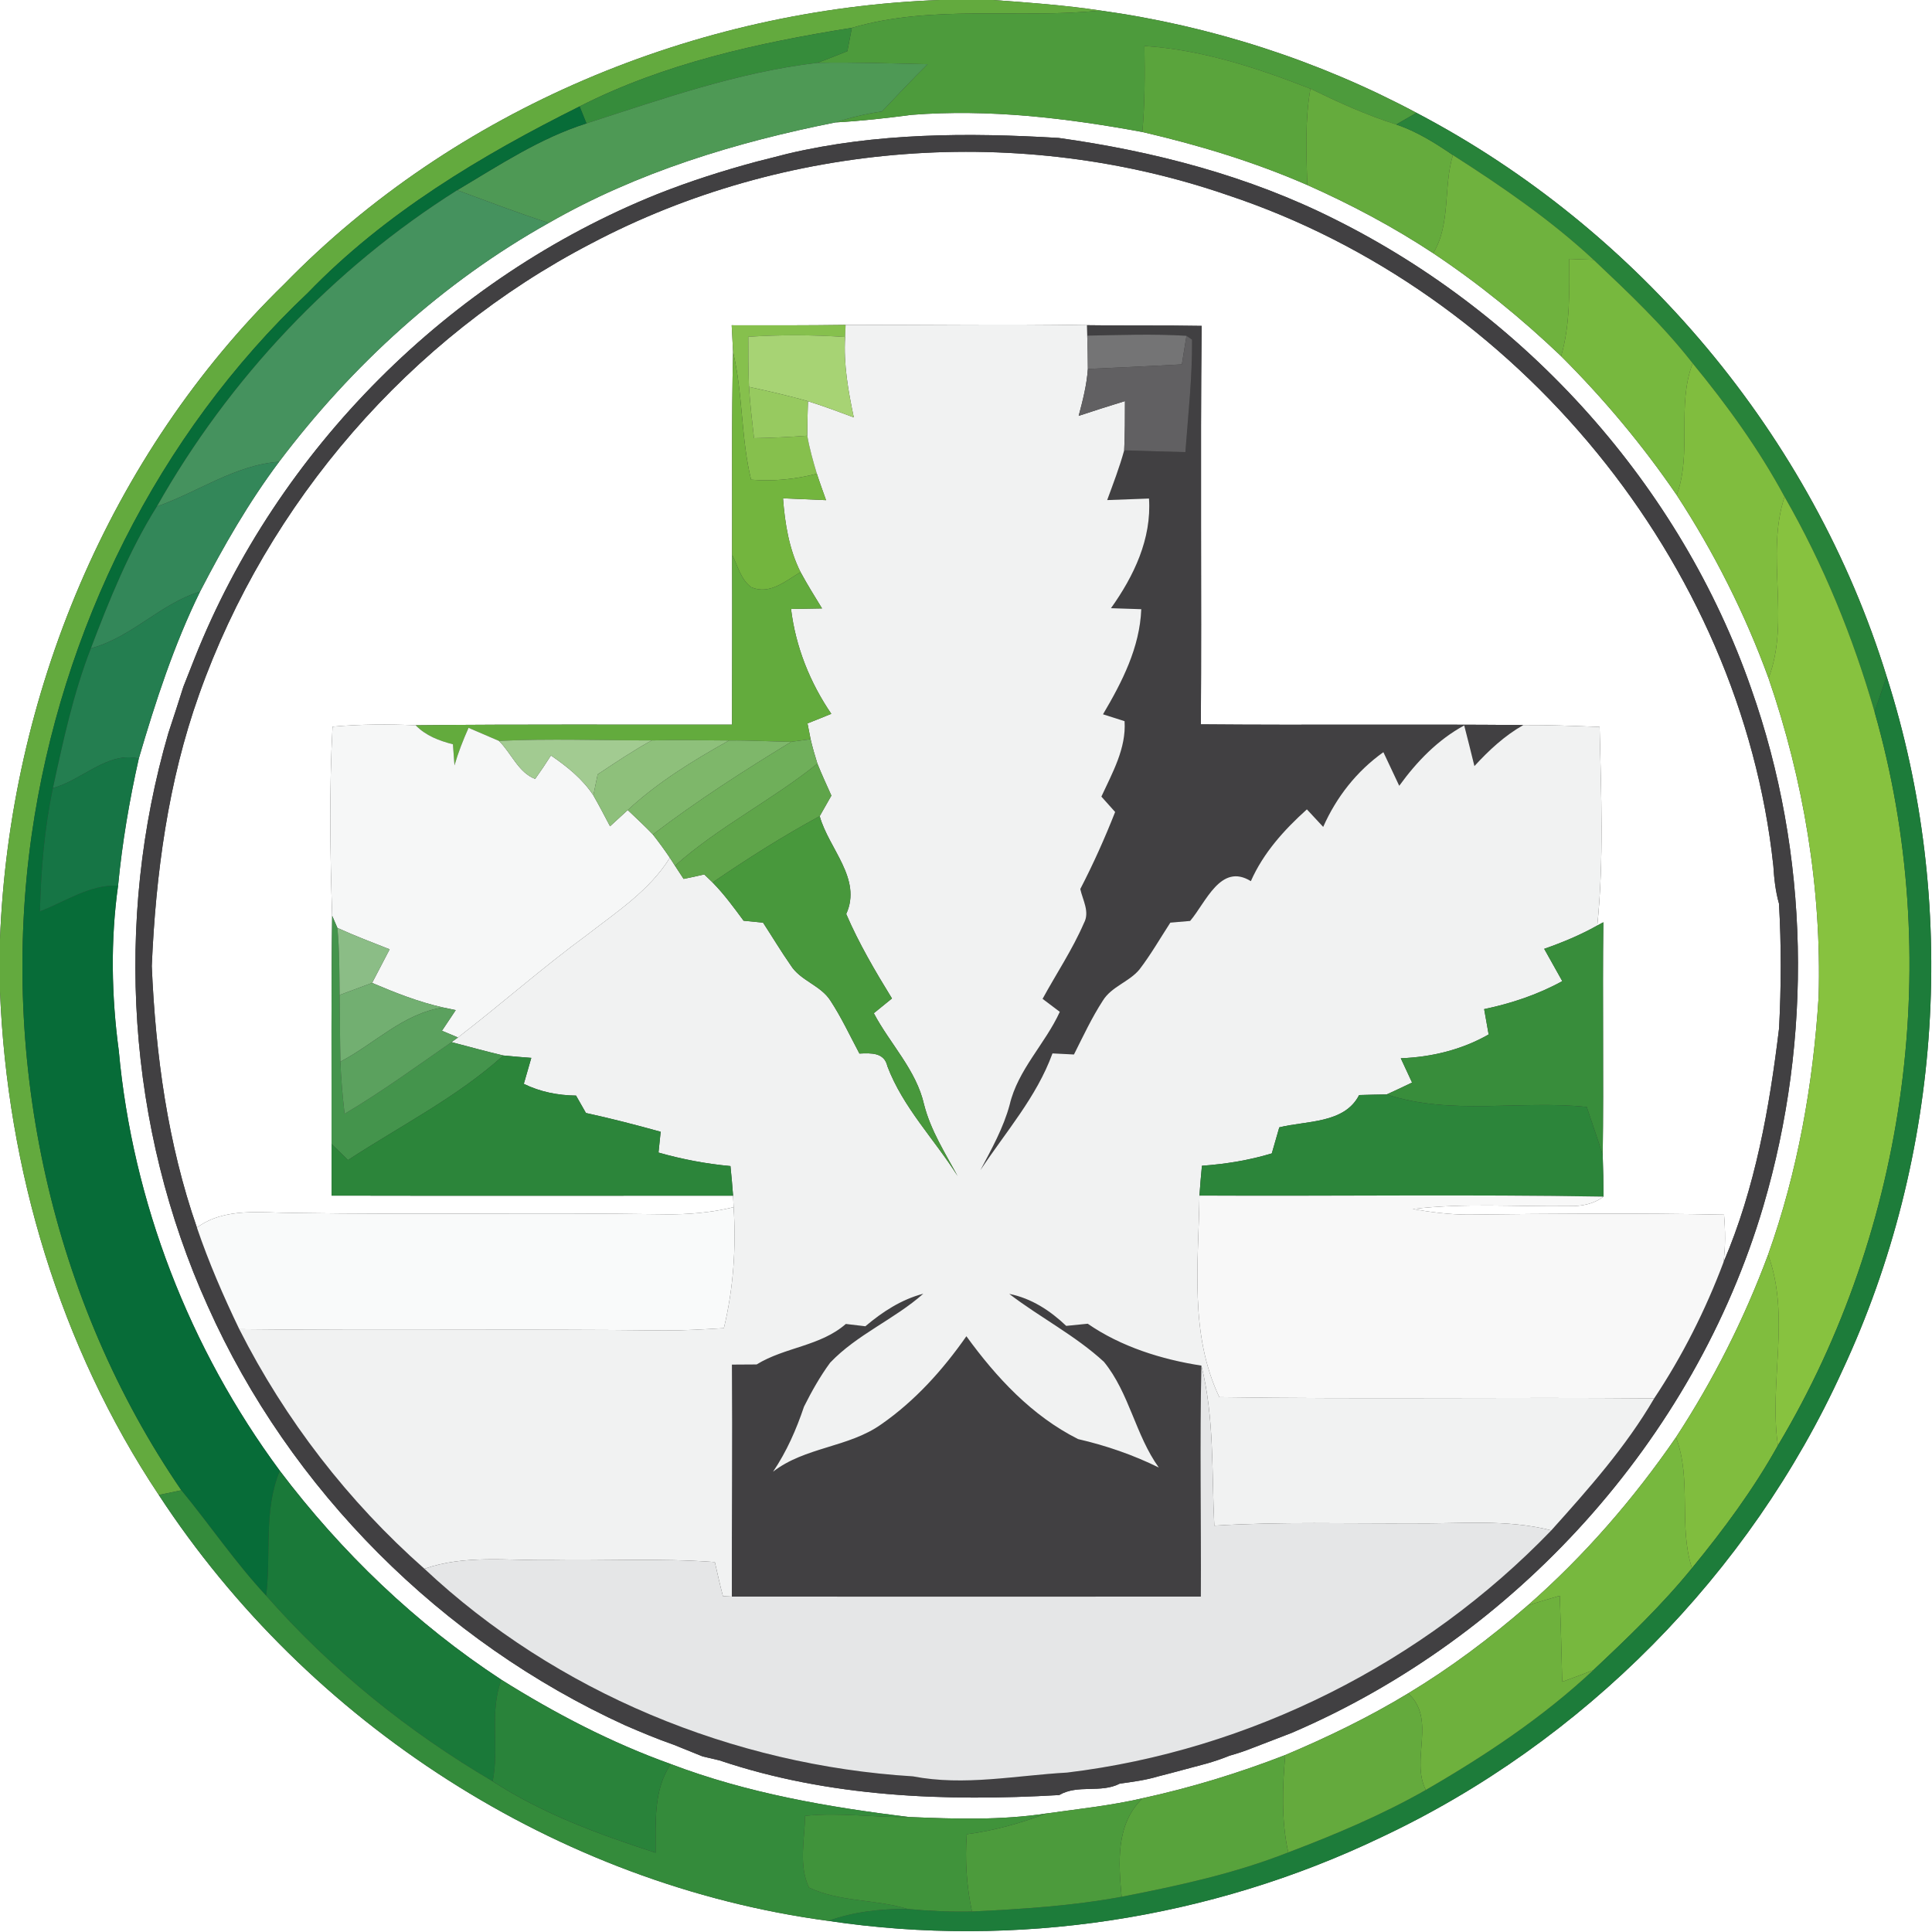 <?xml version="1.0" encoding="UTF-8" ?>
<!DOCTYPE svg PUBLIC "-//W3C//DTD SVG 1.1//EN" "http://www.w3.org/Graphics/SVG/1.1/DTD/svg11.dtd">
<svg width="250pt" height="250pt" viewBox="0 0 250 250" version="1.1" xmlns="http://www.w3.org/2000/svg">
<rect x="0" y="0" width="250" height="250" fill="#333333" stroke="none"/>
<g id="#ffffffff">
<path fill="#ffffff" opacity="1.00" d=" M 0.00 0.00 L 121.60 0.00 C 90.09 1.15 58.87 14.10 36.77 36.77 C 14.11 58.86 1.21 90.06 0.00 121.55 L 0.00 0.00 Z" />
<path fill="#ffffff" opacity="1.00" d=" M 128.51 0.00 L 250.00 0.00 L 250.00 250.00 L 0.00 250.00 L 0.00 128.27 C 0.92 151.30 7.75 174.22 20.55 193.45 C 39.87 223.00 72.11 243.86 107.18 248.56 C 131.37 252.19 156.61 248.34 178.67 237.77 C 204.84 225.49 226.42 203.67 238.40 177.35 C 251.40 149.51 253.49 116.80 244.13 87.53 C 234.53 56.44 212.08 29.69 183.29 14.60 C 170.58 7.82 156.65 3.33 142.38 1.36 C 137.78 0.67 133.14 0.33 128.51 0.00 Z" />
<path fill="#ffffff" opacity="1.00" d=" M 108.11 15.84 C 111.41 15.66 114.69 15.29 117.97 14.86 C 127.96 14.08 138.00 15.27 147.82 17.08 C 155.11 18.77 162.29 20.94 169.16 23.94 C 174.81 26.45 180.29 29.36 185.46 32.77 C 191.36 36.70 196.88 41.19 202.01 46.09 C 207.54 51.61 212.57 57.62 216.97 64.07 C 221.81 71.49 225.82 79.44 228.85 87.77 C 233.40 100.98 235.73 115.01 235.33 128.98 C 234.62 140.33 232.62 151.63 228.79 162.36 C 225.71 170.65 221.71 178.59 216.87 185.99 C 211.38 193.98 204.97 201.36 197.68 207.75 C 192.84 211.95 187.71 215.81 182.22 219.12 C 177.14 222.20 171.78 224.80 166.31 227.10 C 160.31 229.43 154.14 231.32 147.85 232.69 C 143.75 233.64 139.57 234.08 135.41 234.66 C 129.53 235.56 123.55 235.37 117.63 235.12 C 107.16 233.85 96.70 232.04 86.80 228.27 C 79.09 225.51 71.80 221.70 64.88 217.36 C 53.82 210.12 44.17 200.85 36.21 190.32 C 24.53 174.53 17.15 155.52 15.37 135.95 C 14.42 128.89 14.29 121.66 15.28 114.60 C 15.81 109.06 16.74 103.58 17.96 98.15 C 20.12 90.79 22.50 83.46 25.89 76.55 C 28.90 70.72 32.18 65.01 36.12 59.75 C 45.54 47.26 57.34 36.50 71.01 28.85 C 82.47 22.27 95.22 18.40 108.11 15.84 M 101.89 19.90 C 100.57 20.25 99.24 20.57 97.92 20.91 C 93.57 22.08 89.27 23.45 85.08 25.11 C 58.10 35.95 35.93 58.13 25.19 85.16 C 24.70 86.39 24.22 87.62 23.73 88.86 C 23.10 90.86 22.45 92.86 21.79 94.85 C 14.71 119.16 16.45 145.91 26.88 169.00 C 37.52 192.84 57.17 212.42 80.88 223.25 C 82.96 224.15 85.05 225.03 87.18 225.77 C 88.42 226.28 89.67 226.77 90.92 227.28 C 91.46 227.41 92.55 227.67 93.09 227.79 C 107.24 232.56 122.28 233.13 137.06 232.28 C 139.47 230.86 142.44 232.08 144.90 230.80 C 146.57 230.57 148.26 230.35 149.88 229.86 C 151.97 229.34 154.03 228.75 156.11 228.21 C 157.13 227.92 158.14 227.58 159.12 227.18 C 160.13 226.90 161.11 226.57 162.09 226.18 C 163.77 225.54 165.45 224.89 167.13 224.24 C 196.06 211.84 219.23 186.35 228.17 156.09 C 234.58 134.33 234.18 110.52 226.60 89.09 C 217.49 62.89 197.58 40.79 172.82 28.42 C 161.62 22.77 149.37 19.58 137.00 17.85 C 125.27 17.15 113.38 17.18 101.89 19.90 Z" />
<path fill="#ffffff" opacity="1.00" d=" M 76.48 31.52 C 101.57 18.27 132.05 16.00 158.86 25.25 C 196.28 37.67 225.26 72.70 229.47 112.04 C 229.57 113.68 229.75 115.33 230.20 116.93 C 230.51 122.30 230.49 127.69 230.21 133.07 C 228.97 143.36 227.13 153.74 223.02 163.34 C 223.29 161.30 223.26 159.23 223.09 157.18 C 212.06 156.95 201.02 157.05 189.99 157.17 C 187.57 157.17 185.17 156.85 182.80 156.45 C 189.53 155.64 196.31 156.17 203.07 156.07 C 204.63 156.10 206.21 155.82 207.49 154.84 C 207.49 153.05 207.45 151.25 207.39 149.46 C 207.53 139.42 207.35 129.38 207.47 119.34 L 206.69 119.76 C 207.56 111.22 207.18 102.62 206.99 94.06 C 203.70 93.94 200.41 93.80 197.12 93.82 C 183.21 93.70 169.30 93.85 155.39 93.73 C 155.50 76.54 155.31 59.35 155.49 42.17 C 150.55 42.08 145.60 42.16 140.65 42.08 C 130.24 41.90 119.83 42.08 109.42 42.04 C 104.51 42.11 99.59 42.10 94.68 42.09 C 94.74 43.24 94.80 44.40 94.86 45.55 C 94.65 54.29 94.76 63.03 94.73 71.77 C 94.76 79.11 94.73 86.44 94.72 93.77 C 81.08 93.79 67.44 93.70 53.79 93.85 C 50.20 93.70 46.61 93.71 43.03 94.03 C 42.60 102.18 42.71 110.35 42.98 118.50 C 42.84 128.34 42.92 138.19 42.90 148.03 C 42.90 150.26 42.91 152.48 42.91 154.71 C 60.23 154.75 77.54 154.71 94.86 154.72 L 94.93 156.21 C 92.02 156.92 89.03 157.17 86.04 157.13 C 70.04 156.89 54.04 157.20 38.04 156.95 C 33.81 156.96 29.14 156.17 25.48 158.85 C 21.69 147.96 20.13 136.47 19.64 125.01 C 20.15 113.11 21.74 101.15 25.76 89.87 C 34.59 64.99 53.04 43.70 76.48 31.52 Z" />
</g>
<g id="#63aa3eff">
<path fill="#63aa3e" opacity="1.00" d=" M 121.60 0.00 L 128.51 0.00 C 133.14 0.33 137.78 0.67 142.38 1.36 C 131.68 2.47 120.71 0.53 110.23 3.60 C 98.16 5.53 85.96 8.19 75.00 13.77 C 62.25 20.13 49.81 27.57 39.84 37.89 C 20.38 56.26 7.91 81.56 4.11 107.96 C -0.08 137.30 6.68 168.35 23.47 192.84 C 22.74 192.99 21.28 193.30 20.55 193.45 C 7.75 174.22 0.92 151.30 0.00 128.27 L 0.00 121.55 C 1.21 90.06 14.11 58.86 36.77 36.77 C 58.87 14.10 90.09 1.15 121.60 0.00 Z" />
</g>
<g id="#4d9b3cff">
<path fill="#4d9b3c" opacity="1.00" d=" M 110.23 3.60 C 120.71 0.53 131.68 2.47 142.38 1.36 C 156.65 3.33 170.58 7.82 183.29 14.60 C 182.64 14.98 181.33 15.73 180.68 16.11 C 176.84 14.91 173.18 13.23 169.57 11.48 C 162.69 8.79 155.51 6.43 148.09 5.95 C 148.15 9.67 148.15 13.38 147.82 17.08 C 138.00 15.27 127.96 14.08 117.97 14.86 C 114.69 15.29 111.41 15.66 108.11 15.84 C 110.07 15.19 112.08 14.72 114.12 14.42 C 116.07 12.37 118.01 10.30 120.03 8.31 C 115.27 8.21 110.52 8.04 105.76 8.13 C 107.07 7.66 108.36 7.13 109.65 6.62 C 109.79 5.86 110.08 4.35 110.23 3.60 Z" />
</g>
<g id="#368c3bff">
<path fill="#368c3b" opacity="1.00" d=" M 75.00 13.77 C 85.96 8.19 98.16 5.53 110.23 3.60 C 110.08 4.35 109.79 5.86 109.65 6.62 C 108.36 7.13 107.07 7.66 105.76 8.13 C 95.47 9.34 85.70 12.81 75.89 15.97 C 75.67 15.42 75.22 14.32 75.00 13.77 Z" />
</g>
<g id="#5aa43cff">
<path fill="#5aa43c" opacity="1.00" d=" M 148.09 5.95 C 155.51 6.43 162.69 8.79 169.57 11.48 C 168.85 15.60 169.04 19.78 169.16 23.94 C 162.29 20.94 155.11 18.77 147.82 17.08 C 148.15 13.38 148.15 9.67 148.09 5.95 Z" />
</g>
<g id="#4e9955ff">
<path fill="#4e9955" opacity="1.00" d=" M 75.89 15.97 C 85.70 12.81 95.47 9.34 105.76 8.13 C 110.52 8.04 115.27 8.21 120.03 8.31 C 118.01 10.30 116.07 12.37 114.12 14.42 C 112.08 14.72 110.07 15.19 108.11 15.84 C 95.22 18.40 82.47 22.27 71.01 28.85 C 67.02 27.56 63.10 26.06 59.16 24.61 C 64.55 21.41 69.86 17.87 75.89 15.97 Z" />
</g>
<g id="#65ab3dff">
<path fill="#65ab3d" opacity="1.00" d=" M 169.16 23.94 C 169.04 19.78 168.85 15.60 169.57 11.48 C 173.18 13.23 176.84 14.91 180.68 16.11 C 183.33 17.01 185.71 18.50 188.01 20.07 C 186.74 24.23 187.77 28.94 185.46 32.77 C 180.29 29.36 174.81 26.45 169.16 23.94 Z" />
</g>
<g id="#076c38ff">
<path fill="#076c38" opacity="1.00" d=" M 39.84 37.89 C 49.81 27.57 62.25 20.13 75.00 13.77 C 75.22 14.32 75.67 15.42 75.89 15.97 C 69.86 17.87 64.55 21.41 59.16 24.61 C 43.07 34.75 29.65 49.00 20.30 65.54 C 16.70 71.28 14.16 77.59 11.76 83.89 C 9.49 89.73 8.17 95.87 6.85 101.97 C 5.74 107.22 5.30 112.57 5.17 117.93 C 8.48 116.66 11.59 114.45 15.28 114.60 C 14.29 121.66 14.42 128.89 15.37 135.95 C 17.15 155.52 24.53 174.53 36.21 190.32 C 34.07 195.46 35.11 201.09 34.44 206.48 C 30.45 202.20 27.18 197.35 23.47 192.84 C 6.68 168.35 -0.08 137.30 4.11 107.96 C 7.91 81.56 20.38 56.26 39.84 37.89 Z" />
</g>
<g id="#28833aff">
<path fill="#28833a" opacity="1.00" d=" M 180.68 16.11 C 181.33 15.73 182.64 14.98 183.29 14.60 C 212.08 29.69 234.53 56.44 244.13 87.53 C 243.61 89.06 243.09 90.59 242.57 92.12 C 239.78 82.43 235.95 73.03 230.92 64.28 C 227.59 58.11 223.47 52.41 219.03 47.01 C 215.23 42.12 210.71 37.86 206.22 33.62 C 200.66 28.45 194.39 24.15 188.01 20.07 C 185.71 18.50 183.33 17.01 180.68 16.11 Z" />
</g>
<g id="#414042ff">
<path fill="#414042" opacity="1.00" d=" M 101.89 19.90 C 113.38 17.18 125.27 17.15 137.00 17.85 C 149.37 19.58 161.62 22.77 172.82 28.42 C 197.58 40.79 217.49 62.89 226.60 89.09 C 234.18 110.52 234.58 134.33 228.17 156.09 C 219.23 186.35 196.06 211.84 167.13 224.24 C 165.45 224.89 163.77 225.54 162.09 226.18 C 161.11 226.57 160.13 226.90 159.12 227.18 C 158.14 227.58 157.13 227.92 156.11 228.21 C 154.03 228.75 151.97 229.34 149.88 229.86 C 148.26 230.35 146.57 230.57 144.90 230.80 C 142.44 232.08 139.47 230.86 137.06 232.28 C 122.28 233.13 107.24 232.56 93.09 227.79 C 92.55 227.67 91.46 227.41 90.92 227.28 C 89.67 226.77 88.42 226.28 87.18 225.77 C 85.05 225.03 82.96 224.15 80.88 223.25 C 57.17 212.42 37.52 192.84 26.88 169.00 C 16.45 145.91 14.71 119.16 21.79 94.85 C 22.45 92.86 23.10 90.86 23.73 88.86 C 24.22 87.62 24.70 86.39 25.19 85.16 C 35.93 58.13 58.10 35.95 85.08 25.11 C 89.27 23.45 93.57 22.08 97.92 20.91 C 99.24 20.57 100.57 20.25 101.89 19.90 M 76.48 31.52 C 53.04 43.70 34.59 64.99 25.76 89.87 C 21.74 101.15 20.15 113.11 19.64 125.01 C 20.13 136.47 21.69 147.96 25.48 158.85 C 27.01 163.35 28.90 167.71 30.96 171.99 C 36.89 183.72 45.07 194.31 54.92 203.00 C 71.96 218.99 94.88 228.43 118.14 229.86 C 124.78 231.14 131.45 229.74 138.09 229.37 C 161.75 226.51 184.21 215.18 200.74 198.03 C 205.56 192.66 210.40 187.22 214.05 180.95 C 217.70 175.47 220.70 169.51 223.02 163.34 C 227.13 153.74 228.97 143.36 230.21 133.07 C 230.49 127.69 230.51 122.30 230.20 116.93 C 229.75 115.33 229.57 113.68 229.47 112.04 C 225.26 72.70 196.28 37.67 158.86 25.25 C 132.05 16.00 101.57 18.27 76.48 31.52 Z" />
<path fill="#414042" opacity="1.00" d=" M 140.65 42.08 C 145.60 42.16 150.55 42.08 155.49 42.17 C 155.31 59.35 155.50 76.54 155.39 93.73 C 169.30 93.85 183.21 93.70 197.12 93.82 C 194.70 95.19 192.66 97.09 190.79 99.13 C 190.35 97.37 189.93 95.62 189.47 93.87 C 186.04 95.73 183.33 98.55 181.06 101.68 C 180.38 100.23 179.70 98.78 179.01 97.33 C 175.56 99.78 172.93 103.14 171.22 107.00 C 170.51 106.24 169.81 105.48 169.11 104.73 C 166.17 107.38 163.48 110.35 161.86 114.02 C 157.95 111.60 156.04 116.79 154.00 119.17 C 153.36 119.22 152.08 119.34 151.44 119.39 C 150.12 121.42 148.92 123.52 147.45 125.44 C 146.11 127.07 143.83 127.65 142.70 129.49 C 141.27 131.70 140.15 134.10 138.97 136.45 C 138.28 136.42 136.89 136.34 136.19 136.31 C 134.13 141.97 130.14 146.46 126.87 151.41 C 128.31 148.69 129.84 145.96 130.65 142.96 C 131.71 138.42 135.24 135.09 137.14 130.93 C 136.39 130.37 135.65 129.81 134.91 129.25 C 136.69 125.99 138.78 122.87 140.26 119.45 C 141.05 118.00 140.10 116.47 139.79 115.04 C 141.47 111.80 142.96 108.47 144.30 105.07 C 143.70 104.41 143.11 103.74 142.52 103.08 C 143.94 100.00 145.75 96.84 145.52 93.32 C 144.82 93.09 143.43 92.65 142.73 92.43 C 145.20 88.25 147.49 83.79 147.68 78.83 C 146.70 78.80 144.74 78.73 143.76 78.70 C 146.72 74.55 149.03 69.73 148.68 64.51 C 146.87 64.57 145.07 64.64 143.27 64.71 C 144.05 62.58 144.87 60.46 145.47 58.27 C 148.11 58.36 150.75 58.43 153.39 58.50 C 153.75 53.65 154.29 48.81 154.25 43.95 L 153.53 43.45 C 149.25 43.19 144.97 43.35 140.69 43.43 C 140.68 43.10 140.66 42.42 140.65 42.08 Z" />
<path fill="#414042" opacity="1.00" d=" M 111.98 171.62 C 114.19 169.75 116.64 168.15 119.47 167.41 C 115.72 170.73 110.90 172.67 107.42 176.33 C 106.11 178.11 105.03 180.04 104.04 182.01 C 103.05 184.96 101.79 187.84 100.03 190.44 C 104.18 187.22 109.79 187.32 114.03 184.31 C 118.40 181.28 122.02 177.25 125.05 172.91 C 128.93 178.25 133.53 183.22 139.51 186.22 C 143.11 187.05 146.63 188.26 149.95 189.90 C 146.92 185.69 146.15 180.27 142.85 176.22 C 139.14 172.80 134.59 170.49 130.60 167.43 C 133.46 168.00 135.89 169.59 137.97 171.57 C 138.66 171.50 140.05 171.36 140.75 171.29 C 145.06 174.27 150.33 175.92 155.46 176.71 C 155.24 186.67 155.44 196.63 155.39 206.60 C 135.16 206.61 114.93 206.61 94.70 206.60 C 94.68 196.60 94.78 186.59 94.71 176.58 C 95.77 176.58 96.84 176.57 97.91 176.56 C 101.56 174.31 106.15 174.21 109.45 171.32 C 110.08 171.39 111.35 171.54 111.98 171.62 Z" />
</g>
<g id="#6fb23eff">
<path fill="#6fb23e" opacity="1.00" d=" M 185.46 32.77 C 187.77 28.94 186.74 24.23 188.01 20.07 C 194.39 24.15 200.66 28.45 206.22 33.62 C 205.17 33.58 204.11 33.55 203.06 33.51 C 203.08 37.73 203.19 42.00 202.01 46.09 C 196.88 41.19 191.36 36.70 185.46 32.77 Z" />
</g>
<g id="#45925eff">
<path fill="#45925e" opacity="1.00" d=" M 20.30 65.54 C 29.65 49.00 43.07 34.75 59.16 24.61 C 63.10 26.06 67.02 27.56 71.01 28.85 C 57.34 36.50 45.54 47.26 36.12 59.75 C 30.42 60.16 25.59 63.69 20.30 65.54 Z" />
</g>
<g id="#77b83eff">
<path fill="#77b83e" opacity="1.00" d=" M 203.06 33.51 C 204.11 33.55 205.17 33.58 206.22 33.62 C 210.71 37.86 215.23 42.12 219.03 47.01 C 216.93 52.52 218.98 58.54 216.97 64.07 C 212.57 57.62 207.54 51.61 202.01 46.09 C 203.19 42.00 203.08 37.73 203.06 33.51 Z" />
<path fill="#77b83e" opacity="1.00" d=" M 197.68 207.75 C 204.97 201.36 211.38 193.98 216.87 185.99 C 218.95 191.45 217.16 197.40 218.94 202.92 C 215.08 207.67 210.64 211.92 206.19 216.10 C 204.85 216.64 203.50 217.13 202.15 217.62 C 202.06 213.91 201.97 210.20 201.84 206.49 C 200.45 206.89 199.05 207.29 197.68 207.75 Z" />
</g>
<g id="#86c04dff">
<path fill="#86c04d" opacity="1.00" d=" M 94.68 42.09 C 99.59 42.10 104.51 42.11 109.42 42.04 C 109.40 42.43 109.37 43.22 109.36 43.61 C 105.19 43.32 101.00 43.31 96.83 43.58 C 96.83 45.74 96.83 47.90 96.92 50.06 C 97.06 52.28 97.32 54.49 97.57 56.70 C 99.87 56.66 102.17 56.55 104.46 56.38 C 104.75 58.04 105.21 59.67 105.70 61.30 C 102.92 62.02 100.05 62.31 97.19 62.07 C 95.87 56.64 96.15 50.99 94.86 45.55 C 94.80 44.40 94.74 43.24 94.68 42.09 Z" />
</g>
<g id="#f1f2f2ff">
<path fill="#f1f2f2" opacity="1.00" d=" M 109.42 42.04 C 119.83 42.08 130.24 41.90 140.65 42.08 C 140.66 42.42 140.68 43.10 140.69 43.43 C 140.74 44.87 140.76 46.30 140.77 47.74 C 140.63 49.80 140.11 51.82 139.58 53.81 C 141.57 53.16 143.56 52.51 145.57 51.90 C 145.57 54.03 145.57 56.15 145.47 58.27 C 144.87 60.46 144.05 62.58 143.27 64.71 C 145.07 64.64 146.87 64.57 148.68 64.51 C 149.03 69.73 146.72 74.55 143.76 78.70 C 144.74 78.73 146.70 78.80 147.68 78.83 C 147.49 83.79 145.20 88.25 142.73 92.43 C 143.43 92.65 144.82 93.09 145.52 93.32 C 145.75 96.84 143.94 100.00 142.52 103.08 C 143.11 103.74 143.70 104.41 144.30 105.07 C 142.96 108.47 141.47 111.80 139.79 115.04 C 140.10 116.47 141.05 118.00 140.26 119.45 C 138.78 122.87 136.69 125.99 134.91 129.25 C 135.65 129.81 136.39 130.37 137.14 130.93 C 135.24 135.09 131.71 138.42 130.65 142.96 C 129.84 145.96 128.31 148.69 126.87 151.41 C 130.14 146.46 134.13 141.97 136.19 136.31 C 136.89 136.34 138.28 136.42 138.97 136.45 C 140.15 134.10 141.27 131.70 142.70 129.49 C 143.83 127.65 146.11 127.07 147.45 125.44 C 148.92 123.52 150.12 121.42 151.44 119.39 C 152.08 119.34 153.36 119.22 154.00 119.17 C 156.04 116.79 157.95 111.60 161.86 114.02 C 163.48 110.35 166.17 107.38 169.11 104.73 C 169.81 105.48 170.51 106.24 171.22 107.00 C 172.93 103.14 175.56 99.78 179.01 97.33 C 179.70 98.78 180.38 100.23 181.06 101.68 C 183.33 98.55 186.04 95.73 189.47 93.87 C 189.93 95.62 190.35 97.37 190.79 99.13 C 192.66 97.09 194.70 95.19 197.12 93.82 C 200.41 93.80 203.70 93.94 206.99 94.06 C 207.18 102.62 207.56 111.22 206.69 119.76 C 204.51 120.99 202.18 121.95 199.82 122.78 C 200.60 124.17 201.38 125.56 202.16 126.96 C 199.00 128.70 195.57 129.84 192.05 130.58 C 192.24 131.67 192.44 132.76 192.63 133.86 C 189.16 135.84 185.24 136.79 181.26 136.94 C 181.75 137.99 182.24 139.04 182.72 140.08 C 181.63 140.61 180.54 141.12 179.44 141.62 C 178.25 141.64 177.06 141.66 175.87 141.70 C 173.97 145.42 169.04 145.00 165.54 145.88 C 165.21 147.00 164.89 148.13 164.57 149.25 C 161.63 150.14 158.59 150.63 155.53 150.85 C 155.41 152.13 155.29 153.42 155.21 154.71 C 155.09 163.47 153.89 172.59 157.78 180.79 C 176.53 181.08 195.30 180.78 214.05 180.95 C 210.40 187.22 205.56 192.66 200.74 198.03 C 194.92 196.53 188.90 197.21 182.97 197.12 C 174.36 197.17 165.74 196.89 157.13 197.42 C 156.78 190.51 157.16 183.48 155.46 176.71 C 150.33 175.92 145.06 174.27 140.75 171.29 C 140.05 171.36 138.66 171.50 137.97 171.57 C 135.89 169.59 133.46 168.00 130.60 167.43 C 134.59 170.49 139.14 172.80 142.85 176.22 C 146.15 180.27 146.92 185.69 149.95 189.90 C 146.63 188.26 143.11 187.05 139.51 186.22 C 133.53 183.22 128.93 178.25 125.05 172.91 C 122.02 177.25 118.40 181.28 114.03 184.31 C 109.79 187.32 104.18 187.22 100.03 190.44 C 101.79 187.84 103.05 184.96 104.04 182.01 C 105.03 180.04 106.11 178.11 107.42 176.33 C 110.90 172.67 115.72 170.73 119.47 167.41 C 116.64 168.15 114.19 169.75 111.98 171.62 C 111.35 171.54 110.08 171.39 109.45 171.32 C 106.15 174.21 101.56 174.31 97.91 176.56 C 96.84 176.57 95.77 176.58 94.71 176.58 C 94.78 186.59 94.68 196.60 94.70 206.60 C 94.42 206.59 93.84 206.56 93.55 206.54 C 93.16 205.08 92.84 203.60 92.50 202.13 C 85.36 201.60 78.21 202.00 71.06 201.87 C 65.67 201.95 60.12 201.17 54.92 203.00 C 45.07 194.31 36.89 183.72 30.96 171.99 C 49.29 172.21 67.63 171.94 85.96 172.16 C 88.53 172.17 91.10 172.02 93.67 171.86 C 94.90 166.74 95.27 161.46 94.93 156.21 L 94.86 154.72 C 94.77 153.44 94.65 152.17 94.52 150.89 C 91.37 150.60 88.25 150.01 85.21 149.14 C 85.28 148.47 85.42 147.13 85.49 146.45 C 82.29 145.56 79.07 144.73 75.82 144.02 C 75.39 143.27 74.97 142.52 74.54 141.77 C 72.20 141.74 69.89 141.29 67.78 140.25 C 68.02 139.41 68.51 137.73 68.75 136.89 C 67.54 136.80 66.33 136.70 65.13 136.58 C 62.89 136.05 60.66 135.44 58.43 134.85 L 59.26 134.25 C 64.89 129.91 70.23 125.18 75.97 120.97 C 79.83 117.98 84.04 115.23 86.68 111.00 C 86.84 111.25 87.18 111.77 87.34 112.02 C 87.62 112.45 88.18 113.31 88.46 113.73 C 89.35 113.55 90.25 113.36 91.13 113.15 C 91.40 113.41 91.94 113.93 92.21 114.19 C 93.70 115.71 94.96 117.43 96.22 119.14 C 96.85 119.20 98.11 119.33 98.74 119.39 C 99.93 121.21 101.05 123.09 102.30 124.88 C 103.55 126.91 106.20 127.48 107.47 129.50 C 108.89 131.67 109.99 134.04 111.21 136.33 C 112.72 136.26 114.43 136.17 114.83 137.98 C 116.86 143.33 120.92 147.42 123.92 152.19 C 122.30 149.20 120.43 146.28 119.58 142.95 C 118.57 138.45 115.17 135.09 113.07 131.11 C 113.66 130.63 114.83 129.67 115.42 129.20 C 113.25 125.67 111.14 122.08 109.50 118.27 C 111.58 113.71 107.24 109.83 106.07 105.61 C 106.57 104.72 107.07 103.84 107.58 102.95 C 106.96 101.57 106.33 100.21 105.77 98.81 C 105.44 97.77 105.14 96.72 104.89 95.65 C 104.79 95.14 104.59 94.12 104.49 93.61 C 105.51 93.19 106.54 92.78 107.57 92.37 C 104.81 88.32 102.95 83.69 102.36 78.80 C 103.37 78.78 105.37 78.75 106.37 78.73 C 105.42 77.18 104.46 75.63 103.59 74.03 C 102.10 71.07 101.57 67.76 101.32 64.48 C 103.18 64.56 105.03 64.64 106.89 64.72 C 106.49 63.58 106.07 62.45 105.70 61.30 C 105.21 59.67 104.75 58.04 104.46 56.38 C 104.47 54.89 104.50 53.40 104.55 51.92 C 106.56 52.54 108.52 53.28 110.48 54.01 C 109.76 50.59 109.14 47.12 109.36 43.61 C 109.37 43.22 109.40 42.43 109.42 42.04 Z" />
</g>
<g id="#a7d374ff">
<path fill="#a7d374" opacity="1.00" d=" M 96.83 43.58 C 101.00 43.31 105.19 43.32 109.36 43.61 C 109.14 47.12 109.76 50.59 110.48 54.01 C 108.52 53.28 106.56 52.54 104.55 51.92 C 102.04 51.19 99.48 50.63 96.92 50.06 C 96.83 47.90 96.83 45.74 96.83 43.58 Z" />
</g>
<g id="#747475ff">
<path fill="#747475" opacity="1.00" d=" M 140.69 43.43 C 144.97 43.35 149.25 43.19 153.53 43.45 C 153.38 44.37 153.08 46.22 152.93 47.15 C 148.88 47.38 144.83 47.55 140.77 47.74 C 140.76 46.30 140.74 44.87 140.69 43.43 Z" />
</g>
<g id="#616062ff">
<path fill="#616062" opacity="1.00" d=" M 153.53 43.45 L 154.25 43.95 C 154.29 48.81 153.75 53.65 153.39 58.50 C 150.75 58.43 148.11 58.36 145.47 58.27 C 145.57 56.15 145.57 54.03 145.57 51.90 C 143.56 52.51 141.57 53.16 139.58 53.81 C 140.11 51.82 140.63 49.80 140.77 47.74 C 144.83 47.55 148.88 47.38 152.93 47.15 C 153.08 46.22 153.38 44.37 153.53 43.45 Z" />
</g>
<g id="#73b53eff">
<path fill="#73b53e" opacity="1.00" d=" M 94.86 45.55 C 96.15 50.99 95.87 56.64 97.19 62.07 C 100.05 62.31 102.92 62.02 105.70 61.30 C 106.07 62.45 106.49 63.58 106.89 64.72 C 105.03 64.64 103.18 64.56 101.32 64.48 C 101.57 67.76 102.10 71.07 103.59 74.03 C 101.67 75.16 99.61 77.01 97.22 75.99 C 95.86 75.01 95.46 73.20 94.73 71.77 C 94.76 63.03 94.65 54.29 94.86 45.55 Z" />
</g>
<g id="#80bd3eff">
<path fill="#80bd3e" opacity="1.00" d=" M 216.97 64.07 C 218.98 58.54 216.93 52.52 219.03 47.01 C 223.47 52.41 227.59 58.11 230.92 64.28 C 228.42 71.94 231.71 80.22 228.85 87.77 C 225.82 79.44 221.81 71.49 216.97 64.07 Z" />
<path fill="#80bd3e" opacity="1.00" d=" M 228.79 162.36 C 231.72 170.31 228.88 178.86 230.06 187.04 C 226.91 192.70 223.04 197.92 218.94 202.92 C 217.16 197.40 218.95 191.45 216.87 185.99 C 221.71 178.59 225.71 170.65 228.79 162.36 Z" />
</g>
<g id="#97ca60ff">
<path fill="#97ca60" opacity="1.00" d=" M 96.92 50.06 C 99.48 50.63 102.04 51.19 104.55 51.92 C 104.50 53.40 104.47 54.89 104.46 56.38 C 102.17 56.55 99.87 56.66 97.57 56.70 C 97.32 54.49 97.06 52.28 96.92 50.06 Z" />
</g>
<g id="#338759ff">
<path fill="#338759" opacity="1.00" d=" M 20.30 65.54 C 25.59 63.69 30.42 60.16 36.12 59.75 C 32.18 65.01 28.90 70.72 25.89 76.55 C 20.75 78.11 17.02 82.50 11.76 83.89 C 14.16 77.59 16.70 71.28 20.30 65.54 Z" />
</g>
<g id="#87c23fff">
<path fill="#87c23f" opacity="1.00" d=" M 228.85 87.77 C 231.71 80.22 228.42 71.94 230.92 64.28 C 235.95 73.03 239.78 82.43 242.57 92.12 C 251.61 123.70 246.91 158.86 230.06 187.04 C 228.88 178.86 231.72 170.31 228.79 162.36 C 232.62 151.63 234.62 140.33 235.33 128.98 C 235.73 115.01 233.40 100.98 228.85 87.77 Z" />
</g>
<g id="#63ab3dff">
<path fill="#63ab3d" opacity="1.00" d=" M 94.73 71.77 C 95.46 73.20 95.86 75.01 97.22 75.99 C 99.61 77.01 101.67 75.16 103.59 74.03 C 104.46 75.63 105.42 77.18 106.37 78.73 C 105.37 78.75 103.37 78.78 102.36 78.80 C 102.95 83.69 104.81 88.32 107.57 92.37 C 106.54 92.78 105.51 93.19 104.49 93.61 C 104.59 94.12 104.79 95.14 104.89 95.65 C 104.26 95.74 103.01 95.90 102.38 95.99 C 99.70 95.95 97.01 95.79 94.33 95.82 C 90.99 95.80 87.66 95.73 84.33 95.81 C 77.74 95.81 71.15 95.56 64.56 95.87 C 63.25 95.31 61.94 94.74 60.63 94.18 C 59.93 95.76 59.29 97.37 58.81 99.04 C 58.76 98.36 58.66 97.00 58.61 96.31 C 56.83 95.85 55.09 95.20 53.79 93.85 C 67.44 93.70 81.08 93.79 94.72 93.77 C 94.73 86.44 94.76 79.11 94.73 71.77 Z" />
</g>
<g id="#247e50ff">
<path fill="#247e50" opacity="1.00" d=" M 11.76 83.89 C 17.02 82.50 20.75 78.11 25.89 76.55 C 22.50 83.46 20.12 90.79 17.96 98.15 C 13.90 97.19 10.62 100.97 6.85 101.97 C 8.17 95.87 9.49 89.73 11.76 83.89 Z" />
</g>
<g id="#1d7c3aff">
<path fill="#1d7c3a" opacity="1.00" d=" M 242.57 92.12 C 243.09 90.59 243.61 89.06 244.13 87.53 C 253.49 116.80 251.40 149.51 238.40 177.35 C 226.42 203.67 204.84 225.49 178.67 237.77 C 156.61 248.34 131.37 252.19 107.18 248.56 C 110.46 247.38 113.95 246.99 117.43 247.02 C 120.20 247.28 122.98 247.41 125.77 247.35 C 132.25 247.03 138.75 246.63 145.14 245.44 C 152.44 244.02 159.76 242.44 166.70 239.70 C 172.79 237.39 178.82 234.85 184.50 231.62 C 192.20 227.17 199.68 222.20 206.19 216.10 C 210.64 211.92 215.08 207.67 218.94 202.92 C 223.04 197.92 226.91 192.70 230.06 187.04 C 246.91 158.86 251.61 123.70 242.57 92.12 Z" />
</g>
<g id="#f6f7f7ff">
<path fill="#f6f7f7" opacity="1.00" d=" M 43.03 94.03 C 46.61 93.71 50.20 93.70 53.79 93.85 C 55.09 95.20 56.83 95.85 58.61 96.31 C 58.66 97.00 58.76 98.36 58.81 99.04 C 59.29 97.37 59.93 95.76 60.63 94.18 C 61.94 94.74 63.25 95.31 64.56 95.87 C 66.16 97.43 67.08 99.98 69.25 100.79 C 69.96 99.80 70.64 98.79 71.29 97.76 C 73.38 99.18 75.38 100.79 76.78 102.92 C 77.54 104.24 78.23 105.58 78.94 106.92 C 79.70 106.22 80.46 105.52 81.23 104.82 C 82.32 105.86 83.44 106.89 84.48 107.98 C 85.25 108.96 85.98 109.96 86.68 111.00 C 84.04 115.23 79.83 117.98 75.97 120.97 C 70.23 125.18 64.89 129.91 59.26 134.25 C 58.74 134.03 57.71 133.60 57.19 133.38 C 57.63 132.71 58.52 131.38 58.97 130.71 L 57.35 130.37 C 54.17 129.66 51.14 128.46 48.15 127.19 C 48.90 125.74 49.66 124.28 50.42 122.84 C 48.15 121.95 45.88 121.08 43.66 120.07 C 43.49 119.67 43.15 118.89 42.98 118.50 C 42.71 110.35 42.60 102.18 43.03 94.03 Z" />
</g>
<g id="#a2cb91ff">
<path fill="#a2cb91" opacity="1.00" d=" M 64.56 95.87 C 71.15 95.56 77.74 95.81 84.33 95.81 C 81.92 97.14 79.63 98.68 77.34 100.20 C 77.20 100.88 76.92 102.24 76.78 102.92 C 75.38 100.79 73.38 99.18 71.29 97.76 C 70.64 98.79 69.96 99.80 69.25 100.79 C 67.08 99.98 66.16 97.43 64.56 95.87 Z" />
</g>
<g id="#8ec07bff">
<path fill="#8ec07b" opacity="1.00" d=" M 84.33 95.81 C 87.66 95.73 90.99 95.80 94.33 95.82 C 89.70 98.41 85.14 101.20 81.23 104.82 C 80.46 105.52 79.70 106.22 78.94 106.92 C 78.23 105.58 77.54 104.24 76.78 102.92 C 76.92 102.24 77.20 100.88 77.34 100.20 C 79.63 98.68 81.92 97.14 84.33 95.81 Z" />
</g>
<g id="#7eb76aff">
<path fill="#7eb76a" opacity="1.00" d=" M 94.33 95.82 C 97.01 95.79 99.70 95.95 102.38 95.99 C 96.25 99.73 90.19 103.62 84.48 107.98 C 83.44 106.89 82.32 105.86 81.23 104.82 C 85.14 101.20 89.70 98.41 94.33 95.82 Z" />
</g>
<g id="#6faf5aff">
<path fill="#6faf5a" opacity="1.00" d=" M 102.38 95.99 C 103.01 95.90 104.26 95.74 104.89 95.65 C 105.14 96.72 105.44 97.77 105.77 98.81 C 99.87 103.56 93.01 106.97 87.34 112.02 C 87.18 111.77 86.84 111.25 86.68 111.00 C 85.98 109.96 85.25 108.96 84.48 107.98 C 90.19 103.62 96.25 99.73 102.38 95.99 Z" />
</g>
<g id="#167545ff">
<path fill="#167545" opacity="1.00" d=" M 6.85 101.97 C 10.62 100.97 13.90 97.19 17.96 98.15 C 16.74 103.58 15.81 109.06 15.28 114.60 C 11.59 114.45 8.48 116.66 5.17 117.93 C 5.30 112.57 5.74 107.22 6.85 101.97 Z" />
</g>
<g id="#5fa54aff">
<path fill="#5fa54a" opacity="1.00" d=" M 87.34 112.02 C 93.01 106.97 99.87 103.56 105.77 98.81 C 106.33 100.21 106.96 101.57 107.58 102.95 C 107.07 103.84 106.57 104.72 106.07 105.61 C 101.29 108.20 96.69 111.12 92.21 114.19 C 91.94 113.93 91.40 113.41 91.13 113.15 C 90.25 113.36 89.35 113.55 88.46 113.73 C 88.18 113.31 87.62 112.45 87.34 112.02 Z" />
</g>
<g id="#48983cff">
<path fill="#48983c" opacity="1.00" d=" M 92.21 114.19 C 96.69 111.12 101.29 108.20 106.07 105.61 C 107.24 109.83 111.58 113.71 109.50 118.27 C 111.14 122.08 113.25 125.67 115.42 129.20 C 114.83 129.67 113.66 130.63 113.07 131.11 C 115.17 135.09 118.57 138.45 119.58 142.95 C 120.43 146.28 122.30 149.20 123.92 152.19 C 120.92 147.42 116.86 143.33 114.83 137.98 C 114.43 136.17 112.72 136.26 111.21 136.33 C 109.99 134.04 108.89 131.67 107.47 129.50 C 106.20 127.48 103.55 126.91 102.30 124.88 C 101.05 123.09 99.93 121.21 98.74 119.39 C 98.11 119.33 96.85 119.20 96.22 119.14 C 94.96 117.43 93.70 115.71 92.21 114.19 Z" />
</g>
<g id="#44944cff">
<path fill="#44944c" opacity="1.00" d=" M 42.98 118.50 C 43.15 118.89 43.49 119.67 43.66 120.07 C 43.94 122.95 43.91 125.85 43.95 128.75 C 43.99 131.63 43.99 134.50 44.05 137.38 C 44.12 139.63 44.34 141.88 44.59 144.13 C 49.37 141.29 53.87 138.02 58.43 134.85 C 60.66 135.44 62.89 136.05 65.13 136.58 C 59.12 142.00 51.78 145.69 45.03 150.11 C 44.32 149.41 43.61 148.72 42.90 148.03 C 42.92 138.19 42.84 128.34 42.98 118.50 Z" />
</g>
<g id="#8bbd86ff">
<path fill="#8bbd86" opacity="1.00" d=" M 43.66 120.07 C 45.88 121.08 48.15 121.95 50.42 122.84 C 49.66 124.28 48.90 125.74 48.15 127.19 C 46.75 127.71 45.35 128.23 43.95 128.75 C 43.91 125.85 43.94 122.95 43.66 120.07 Z" />
</g>
<g id="#388d3bff">
<path fill="#388d3b" opacity="1.00" d=" M 199.82 122.78 C 202.18 121.95 204.51 120.99 206.69 119.76 L 207.47 119.34 C 207.35 129.38 207.53 139.42 207.39 149.46 C 206.74 147.37 206.01 145.31 205.32 143.24 C 196.71 142.33 187.82 144.38 179.44 141.62 C 180.54 141.12 181.63 140.61 182.72 140.08 C 182.24 139.04 181.75 137.99 181.26 136.94 C 185.24 136.79 189.16 135.84 192.63 133.86 C 192.44 132.76 192.24 131.67 192.05 130.58 C 195.57 129.84 199.00 128.70 202.16 126.96 C 201.38 125.56 200.60 124.17 199.82 122.78 Z" />
</g>
<g id="#72af71ff">
<path fill="#72af71" opacity="1.00" d=" M 43.95 128.75 C 45.35 128.23 46.75 127.71 48.15 127.19 C 51.14 128.46 54.17 129.66 57.35 130.37 C 52.20 131.12 48.49 135.06 44.05 137.38 C 43.99 134.50 43.99 131.63 43.95 128.75 Z" />
</g>
<g id="#5ba15eff">
<path fill="#5ba15e" opacity="1.00" d=" M 44.05 137.38 C 48.49 135.06 52.20 131.12 57.35 130.37 L 58.97 130.71 C 58.52 131.38 57.63 132.71 57.19 133.38 C 57.71 133.60 58.74 134.03 59.26 134.25 L 58.43 134.85 C 53.87 138.02 49.37 141.29 44.59 144.13 C 44.34 141.88 44.12 139.63 44.05 137.38 Z" />
</g>
<g id="#2c853aff">
<path fill="#2c853a" opacity="1.00" d=" M 65.13 136.58 C 66.33 136.70 67.54 136.80 68.75 136.89 C 68.51 137.73 68.02 139.41 67.78 140.25 C 69.89 141.29 72.20 141.74 74.54 141.77 C 74.97 142.52 75.39 143.27 75.82 144.02 C 79.07 144.73 82.29 145.56 85.49 146.45 C 85.42 147.13 85.28 148.47 85.21 149.14 C 88.25 150.01 91.37 150.60 94.52 150.89 C 94.65 152.17 94.77 153.44 94.86 154.72 C 77.54 154.71 60.23 154.75 42.91 154.71 C 42.91 152.48 42.90 150.26 42.90 148.03 C 43.61 148.72 44.32 149.41 45.03 150.11 C 51.78 145.69 59.12 142.00 65.13 136.58 Z" />
<path fill="#2c853a" opacity="1.00" d=" M 175.87 141.70 C 177.06 141.66 178.25 141.64 179.44 141.62 C 187.82 144.38 196.71 142.33 205.32 143.24 C 206.01 145.31 206.74 147.37 207.39 149.46 C 207.45 151.25 207.49 153.05 207.49 154.84 C 190.06 154.54 172.63 154.80 155.21 154.71 C 155.29 153.42 155.41 152.13 155.53 150.85 C 158.59 150.63 161.63 150.14 164.57 149.25 C 164.89 148.13 165.21 147.00 165.54 145.88 C 169.04 145.00 173.97 145.42 175.87 141.70 Z" />
</g>
<g id="#f8f8f8ff">
<path fill="#f8f8f8" opacity="1.00" d=" M 155.21 154.71 C 172.63 154.80 190.06 154.54 207.49 154.84 C 206.21 155.82 204.63 156.10 203.07 156.07 C 196.31 156.17 189.53 155.64 182.80 156.45 C 185.17 156.85 187.57 157.17 189.99 157.17 C 201.02 157.05 212.06 156.95 223.09 157.18 C 223.26 159.23 223.29 161.30 223.02 163.34 C 220.70 169.51 217.70 175.47 214.05 180.95 C 195.30 180.78 176.53 181.08 157.78 180.79 C 153.89 172.59 155.09 163.47 155.21 154.71 Z" />
</g>
<g id="#f9fafaff">
<path fill="#f9fafa" opacity="1.00" d=" M 86.04 157.13 C 89.03 157.17 92.02 156.92 94.93 156.21 C 95.27 161.46 94.90 166.74 93.67 171.86 C 91.10 172.02 88.53 172.17 85.96 172.16 C 67.63 171.94 49.29 172.21 30.96 171.99 C 28.90 167.71 27.01 163.35 25.48 158.85 C 29.14 156.17 33.81 156.96 38.04 156.95 C 54.04 157.20 70.04 156.89 86.04 157.13 Z" />
</g>
<g id="#e5e6e7ff">
<path fill="#e5e6e7" opacity="1.00" d=" M 155.46 176.71 C 157.16 183.48 156.78 190.51 157.13 197.42 C 165.74 196.89 174.36 197.17 182.97 197.12 C 188.90 197.21 194.92 196.53 200.74 198.03 C 184.21 215.18 161.75 226.51 138.09 229.37 C 131.45 229.74 124.78 231.14 118.14 229.86 C 94.88 228.43 71.96 218.99 54.92 203.00 C 60.12 201.17 65.67 201.95 71.06 201.87 C 78.21 202.00 85.36 201.60 92.50 202.13 C 92.84 203.60 93.16 205.08 93.55 206.54 C 93.84 206.56 94.42 206.59 94.70 206.60 C 114.93 206.61 135.16 206.61 155.39 206.60 C 155.44 196.63 155.24 186.67 155.46 176.71 Z" />
</g>
<g id="#1a7939ff">
<path fill="#1a7939" opacity="1.00" d=" M 36.21 190.32 C 44.17 200.85 53.82 210.12 64.88 217.36 C 63.28 221.62 64.64 226.16 63.75 230.50 C 52.80 224.07 42.83 216.03 34.44 206.48 C 35.11 201.09 34.07 195.46 36.21 190.32 Z" />
</g>
<g id="#348b3bff">
<path fill="#348b3b" opacity="1.00" d=" M 20.55 193.45 C 21.28 193.30 22.74 192.99 23.47 192.84 C 27.18 197.35 30.45 202.20 34.44 206.48 C 42.83 216.03 52.80 224.07 63.75 230.50 C 70.21 234.70 77.53 237.38 84.83 239.74 C 84.87 235.85 84.51 231.67 86.80 228.27 C 96.70 232.04 107.16 233.85 117.63 235.12 C 113.14 235.20 108.66 234.51 104.18 234.97 C 104.12 238.04 103.32 241.35 104.68 244.25 C 108.65 246.14 113.26 245.73 117.43 247.02 C 113.95 246.99 110.46 247.38 107.18 248.56 C 72.11 243.86 39.87 223.00 20.55 193.45 Z" />
</g>
<g id="#6eb13dff">
<path fill="#6eb13d" opacity="1.00" d=" M 197.68 207.75 C 199.05 207.29 200.45 206.89 201.84 206.49 C 201.97 210.20 202.06 213.91 202.15 217.62 C 203.50 217.13 204.85 216.64 206.19 216.10 C 199.68 222.20 192.20 227.17 184.50 231.62 C 182.49 227.68 185.91 222.50 182.22 219.12 C 187.71 215.81 192.84 211.95 197.68 207.75 Z" />
</g>
<g id="#29833aff">
<path fill="#29833a" opacity="1.00" d=" M 64.88 217.36 C 71.80 221.70 79.09 225.51 86.80 228.27 C 84.51 231.67 84.87 235.85 84.83 239.74 C 77.53 237.38 70.21 234.70 63.75 230.50 C 64.64 226.16 63.28 221.62 64.88 217.36 Z" />
</g>
<g id="#64aa3dff">
<path fill="#64aa3d" opacity="1.00" d=" M 166.31 227.10 C 171.78 224.80 177.14 222.20 182.22 219.12 C 185.91 222.50 182.49 227.68 184.50 231.62 C 178.82 234.85 172.79 237.39 166.70 239.70 C 165.79 235.55 165.94 231.30 166.31 227.10 Z" />
</g>
<g id="#58a33cff">
<path fill="#58a33c" opacity="1.00" d=" M 147.85 232.69 C 154.14 231.32 160.31 229.43 166.31 227.10 C 165.94 231.30 165.79 235.55 166.70 239.70 C 159.76 242.44 152.44 244.02 145.14 245.44 C 144.73 240.98 144.36 236.08 147.85 232.69 Z" />
</g>
<g id="#4c9b3cff">
<path fill="#4c9b3c" opacity="1.00" d=" M 135.41 234.66 C 139.57 234.08 143.75 233.64 147.85 232.69 C 144.36 236.08 144.73 240.98 145.14 245.44 C 138.75 246.63 132.25 247.03 125.77 247.35 C 125.08 244.06 124.85 240.70 125.10 237.35 C 128.64 236.89 132.08 235.92 135.41 234.66 Z" />
</g>
<g id="#40933bff">
<path fill="#40933b" opacity="1.00" d=" M 104.18 234.97 C 108.66 234.51 113.14 235.20 117.63 235.12 C 123.55 235.37 129.53 235.56 135.41 234.66 C 132.08 235.92 128.64 236.89 125.10 237.35 C 124.85 240.70 125.08 244.06 125.77 247.35 C 122.98 247.41 120.20 247.28 117.43 247.02 C 113.26 245.73 108.65 246.14 104.68 244.25 C 103.32 241.35 104.12 238.04 104.18 234.97 Z" />
</g>
</svg>
